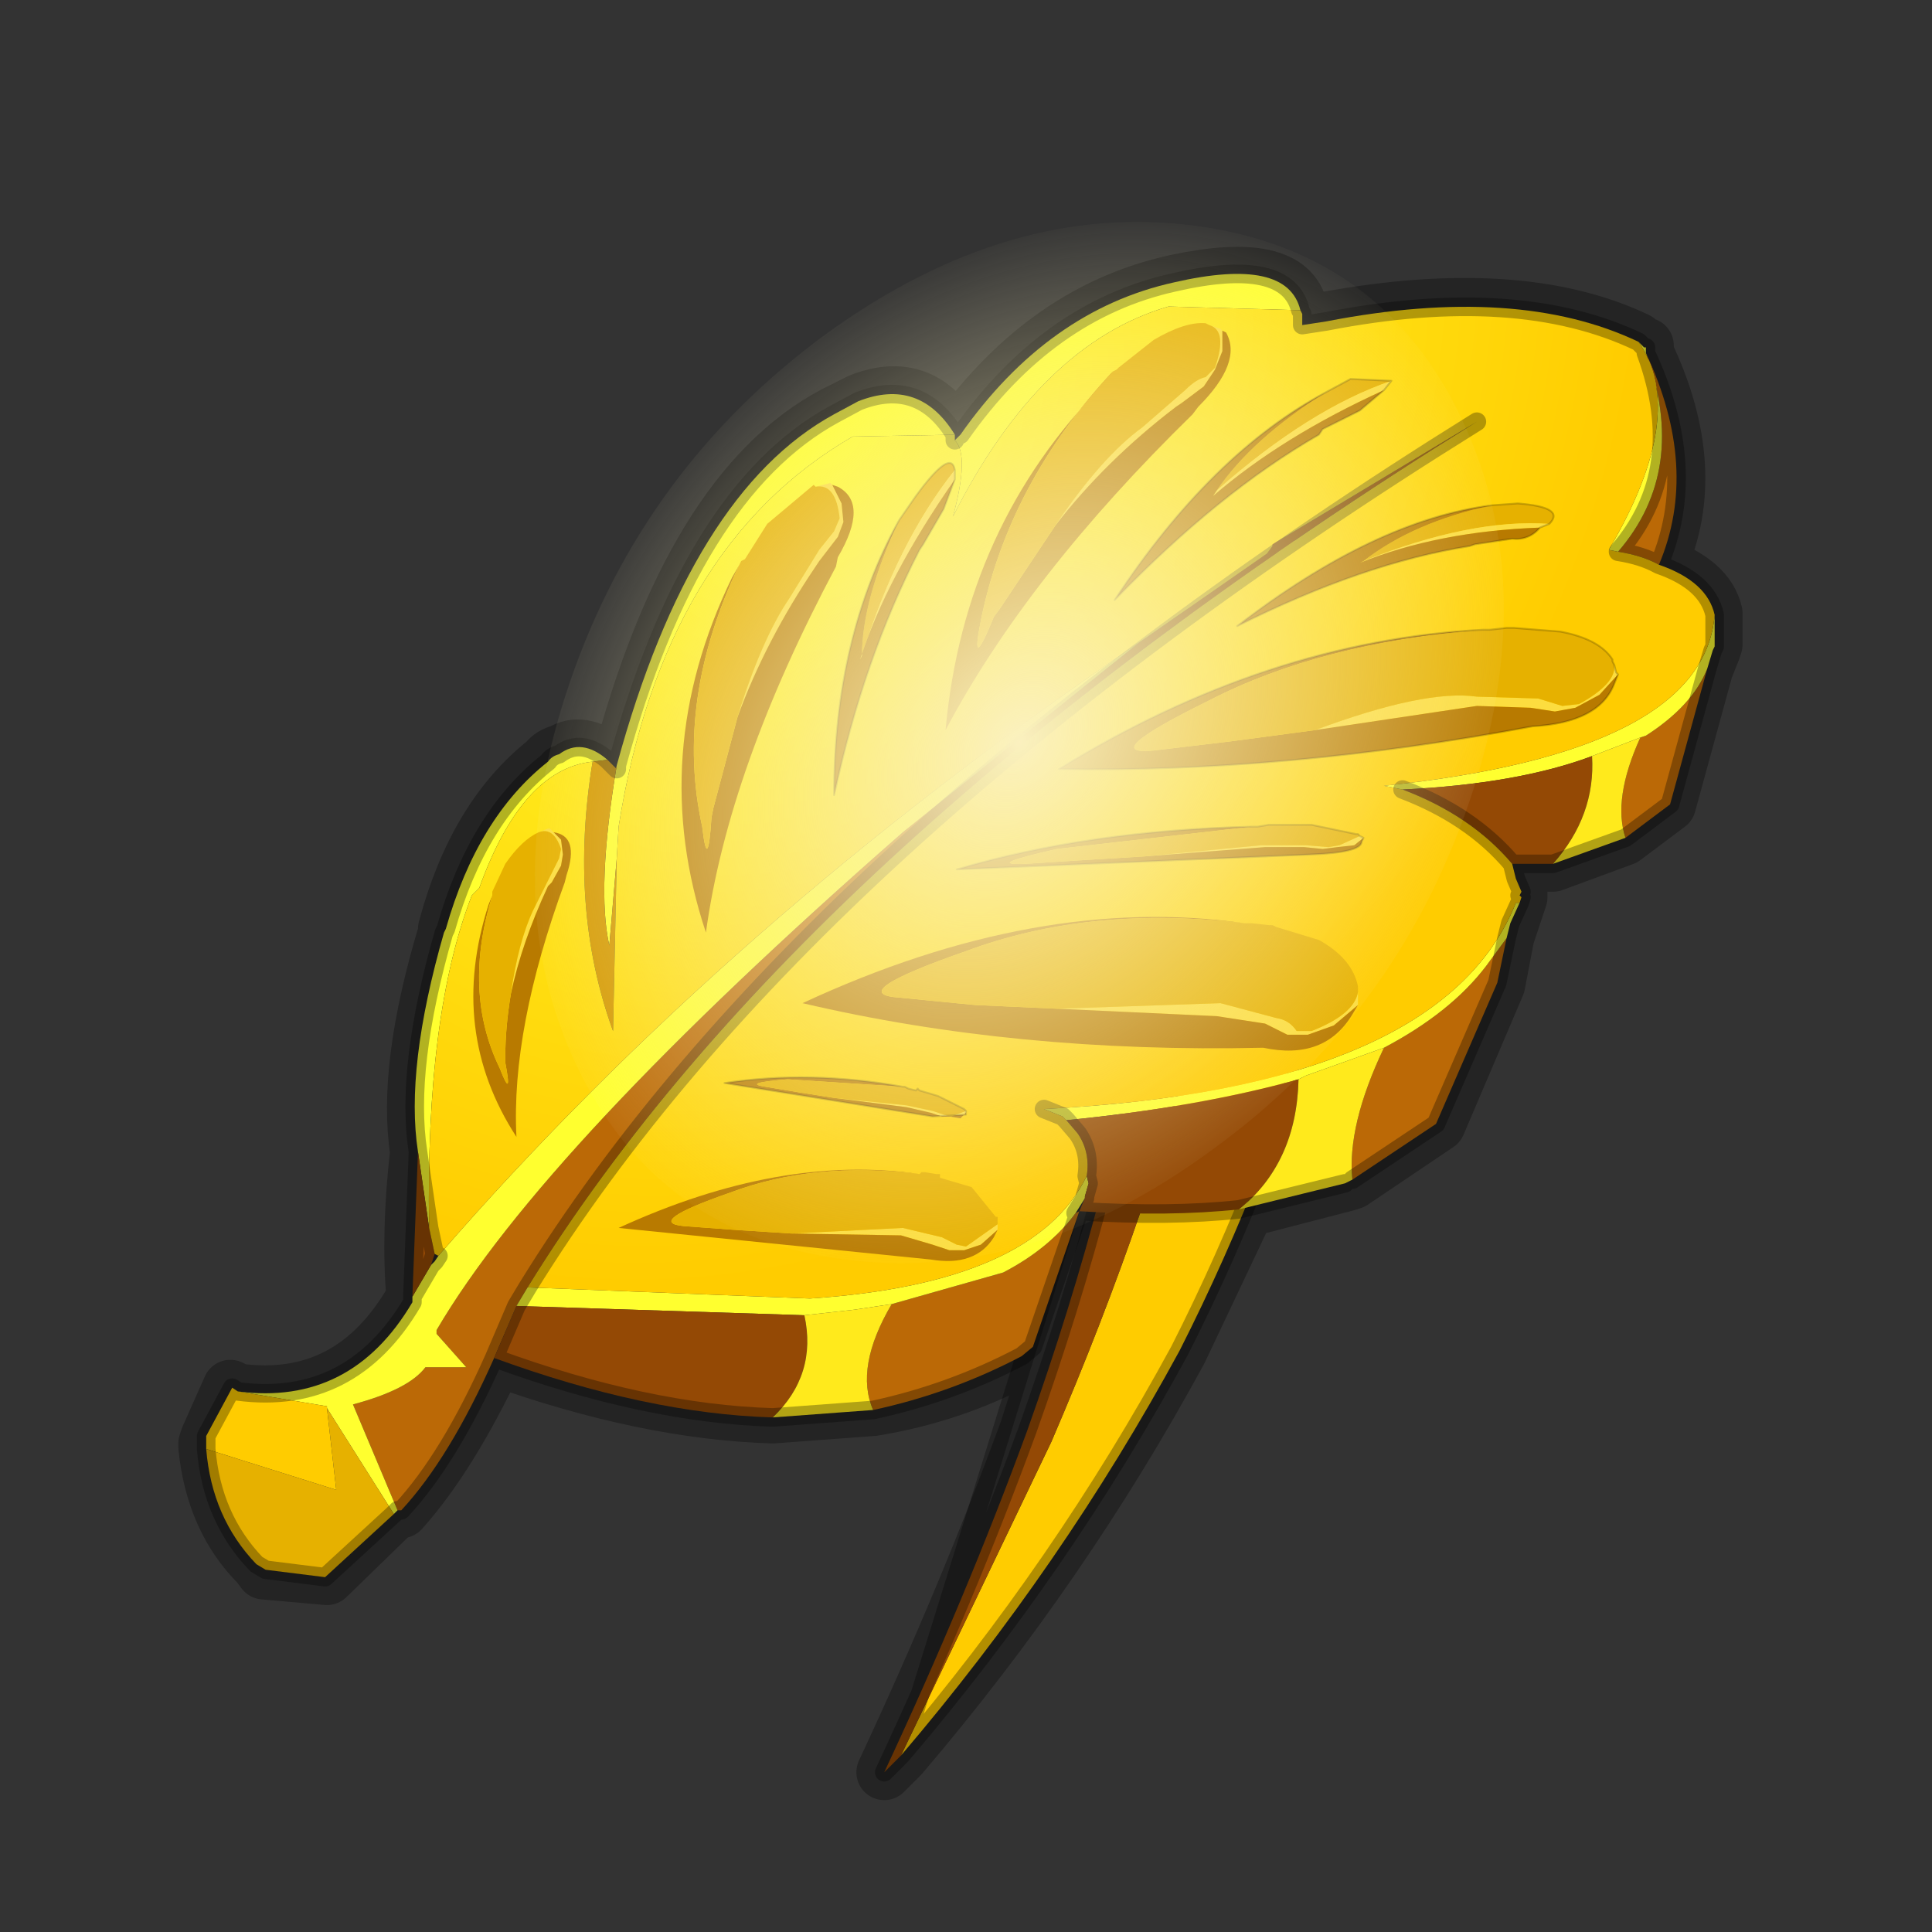 <?xml version="1.0" encoding="UTF-8" standalone="no"?>
<svg xmlns:xlink="http://www.w3.org/1999/xlink" height="520.0px" width="520.0px" xmlns="http://www.w3.org/2000/svg">
  <rect width="100%" height="100%" fill="#333333" stroke="none"/>
  <g transform="matrix(10.0, 0.0, 0.0, 10.0, 0.0, 0.0)">
    <use height="52.0" transform="matrix(1.0, 0.0, 0.0, 1.0, 0.0, 0.0)" width="52.0" xlink:href="#shape0"/>
    <use height="44.5" transform="matrix(0.564, 0.076, -0.214, 0.625, 20.1, 4.45)" width="42.9" xlink:href="#sprite0"/>
  </g>
  <defs>
    <g id="shape0" transform="matrix(1.0, 0.0, 0.0, 1.0, 0.0, 0.0)">
      <path d="M52.0 52.0 L0.0 52.0 0.0 0.0 52.0 0.0 52.0 52.0" fill="#43adca" fill-opacity="0.0" fill-rule="evenodd" stroke="none"/>
      <path d="M44.3 9.5 Q45.8 12.65 44.65 15.2 45.95 15.65 46.15 16.5 L46.15 17.35 46.1 17.5 45.9 18.0 44.9 21.65 43.7 22.55 41.8 23.25 40.7 23.25 40.8 23.65 40.9 24.0 40.9 24.1 40.9 24.15 40.85 24.3 40.65 24.9 40.55 25.2 40.3 26.5 38.7 30.25 36.4 31.8 36.25 31.85 33.55 32.55 31.75 36.35 Q28.6 42.15 24.25 47.25 L23.8 47.7 Q26.0 43.0 27.65 38.5 L29.5 32.7 29.05 32.65 27.8 36.2 27.5 36.55 Q25.65 37.55 23.5 37.9 L20.8 38.1 Q17.4 38.0 13.35 36.55 12.1 39.2 10.8 40.65 L10.65 40.65 10.55 40.75 8.8 42.45 7.1 42.3 6.95 42.1 Q5.75 40.9 5.55 38.95 L5.55 38.85 5.6 38.7 6.2 37.35 6.4 37.45 Q9.45 37.85 11.1 35.0 L11.15 34.9 Q11.0 33.2 11.25 31.0 10.9 28.75 12.0 25.1 L12.0 25.0 Q12.8 22.0 14.7 20.5 14.85 20.3 15.1 20.25 15.65 19.9 16.35 20.45 L16.6 20.7 16.65 20.65 Q18.6 13.2 22.45 11.15 L23.15 10.8 Q24.8 10.15 25.7 11.7 L25.75 11.85 25.8 11.65 Q28.2 8.35 31.65 7.6 34.7 6.95 35.0 8.35 L35.05 8.45 35.05 8.7 35.7 8.6 Q40.9 7.65 44.05 9.15 L44.25 9.3 44.3 9.3 44.3 9.5 M11.7 33.75 L11.8 33.8 11.7 34.0 11.6 34.1 11.7 33.95 11.7 33.75 M29.05 32.65 L28.95 32.65 29.2 32.25 29.05 32.65" fill="none" stroke="#000000" stroke-linecap="round" stroke-linejoin="round" stroke-opacity="0.302" stroke-width="1.5"/>
      <path d="M34.4 14.55 L37.85 14.6 Q36.7 26.6 31.75 36.35 28.6 42.15 24.25 47.25 L28.3 38.8 Q33.75 26.15 34.4 14.55" fill="#ffcc00" fill-rule="evenodd" stroke="none"/>
      <path d="M24.25 47.25 L23.8 47.7 Q26.0 43.0 27.65 38.5 32.3 25.45 31.65 13.85 L34.4 14.55 Q33.75 26.15 28.3 38.8 L24.25 47.25" fill="#944905" fill-rule="evenodd" stroke="none"/>
      <path d="M24.25 47.25 L23.8 47.7 Q26.0 43.0 27.65 38.5 32.3 25.45 31.65 13.85 L34.4 14.55 34.5 12.75 M34.4 14.55 L37.85 14.6 Q36.7 26.6 31.75 36.35 28.6 42.15 24.25 47.25 Z" fill="none" stroke="#000000" stroke-linecap="round" stroke-linejoin="round" stroke-opacity="0.302" stroke-width="0.5"/>
      <path d="M44.3 9.5 Q45.75 12.6 44.65 15.2 44.2 14.95 43.55 14.85 45.45 12.65 44.3 9.5 M45.95 18.0 L44.95 21.65 43.75 22.55 Q43.4 21.5 44.15 19.85 L44.3 19.8 Q45.55 19.0 45.95 18.0 M40.55 25.25 L40.3 26.45 38.65 30.25 36.4 31.75 Q36.25 30.3 37.25 28.2 39.05 27.25 40.0 26.0 L40.55 25.25 M29.05 32.6 L27.8 36.25 27.5 36.5 Q25.6 37.5 23.5 37.95 23.0 36.8 24.0 35.1 L27.0 34.25 Q28.25 33.6 28.95 32.65 L29.05 32.6 M13.3 36.55 Q12.1 39.25 10.8 40.65 L10.7 40.65 9.5 37.8 Q11.0 37.4 11.45 36.8 L12.55 36.8 11.75 35.9 11.75 35.8 Q14.65 30.85 24.3 22.4 L30.65 17.3 34.1 14.9 34.25 14.7 34.25 14.65 39.75 11.35 Q21.6 22.65 14.2 34.65 L13.9 35.15 13.3 36.55" fill="#bb6906" fill-rule="evenodd" stroke="none"/>
      <path d="M44.1 9.2 L44.25 9.35 44.3 9.35 44.3 9.5 Q45.45 12.65 43.55 14.85 L43.3 14.8 Q45.45 11.15 44.1 9.2 M46.15 16.55 L46.15 17.4 46.1 17.5 45.95 18.0 Q45.55 19.0 44.3 19.8 L44.15 19.85 42.85 20.35 Q40.85 21.1 37.75 21.25 L37.25 21.15 Q45.85 20.25 46.15 16.55 M40.9 24.3 L40.65 24.85 40.55 25.25 40.0 26.0 Q39.05 27.25 37.25 28.2 L35.15 28.95 34.95 29.05 Q32.25 29.8 28.7 30.15 L28.6 30.05 28.1 29.85 Q38.8 29.3 40.8 24.3 L40.9 24.3 M10.7 40.65 L10.6 40.75 8.8 37.9 8.8 37.85 6.4 37.45 Q9.45 37.85 11.1 35.05 L11.1 34.9 11.6 34.05 11.7 33.95 11.8 33.8 Q19.6 24.8 30.65 17.3 L24.3 22.4 Q14.65 30.85 11.75 35.8 L11.75 35.9 12.55 36.8 11.45 36.8 Q11.0 37.4 9.5 37.8 L10.7 40.65 M11.25 31.0 Q10.9 28.75 11.95 25.1 L12.0 25.0 Q12.85 22.0 14.75 20.5 14.85 20.35 15.05 20.3 15.65 19.85 16.35 20.45 L15.95 20.5 Q14.05 20.7 12.9 23.9 L12.7 24.1 Q11.45 27.3 11.55 33.05 L11.25 31.0 M16.6 20.6 Q18.6 13.25 22.45 11.15 L23.1 10.8 Q24.75 10.15 25.7 11.7 L22.95 11.75 Q17.85 14.7 16.65 22.25 L16.6 23.1 16.4 25.45 Q16.05 23.9 16.6 20.6 M25.7 11.85 L25.85 11.7 Q28.2 8.35 31.6 7.6 34.65 6.9 35.0 8.35 L31.45 8.25 Q28.0 9.25 25.65 13.9 26.1 12.25 25.7 11.85 M13.9 35.15 L14.2 34.65 21.8 34.95 Q27.85 34.55 29.25 31.65 L29.3 31.85 29.2 32.2 29.2 32.25 28.95 32.65 Q28.25 33.6 27.0 34.25 L24.0 35.1 23.0 35.25 21.65 35.4 13.9 35.15" fill="#ffff2f" fill-rule="evenodd" stroke="none"/>
      <path d="M41.8 23.25 L40.7 23.25 Q39.6 21.95 37.75 21.25 40.85 21.1 42.85 20.35 42.95 21.95 41.8 23.25 M33.35 32.55 Q31.5 32.75 29.05 32.6 L29.2 32.25 29.2 32.2 29.3 31.85 29.25 31.65 Q29.35 31.0 29.0 30.5 L28.7 30.15 Q32.25 29.8 34.95 29.05 34.9 31.3 33.35 32.55 M20.8 38.15 Q17.4 38.05 13.3 36.55 L13.9 35.15 21.65 35.4 Q22.0 37.0 20.8 38.15 M11.1 34.9 L11.25 31.0 11.55 33.05 11.7 33.75 11.65 33.9 11.6 34.05 11.1 34.9" fill="#944905" fill-rule="evenodd" stroke="none"/>
      <path d="M43.75 22.55 L41.8 23.25 Q42.95 21.95 42.85 20.35 L44.15 19.85 Q43.4 21.5 43.75 22.55 M36.4 31.75 L36.2 31.85 33.35 32.55 Q34.9 31.3 34.95 29.05 L35.15 28.95 37.25 28.2 Q36.25 30.3 36.4 31.75 M23.5 37.95 L20.8 38.15 Q22.0 37.0 21.65 35.4 L23.0 35.25 24.0 35.1 Q23.0 36.8 23.5 37.95" fill="#ffea1c" fill-rule="evenodd" stroke="none"/>
      <path d="M16.35 20.45 L16.6 20.7 16.6 20.6 Q16.05 23.9 16.4 25.45 L16.6 23.1 16.5 27.75 Q15.3 24.45 15.95 20.5 L16.35 20.45" fill="#d49800" fill-rule="evenodd" stroke="none"/>
      <path d="M5.55 39.0 L5.55 38.85 5.55 38.65 6.25 37.35 6.4 37.45 8.8 37.85 8.8 37.9 9.05 40.1 5.55 39.0" fill="#ffcc00" fill-rule="evenodd" stroke="none"/>
      <path d="M10.6 40.75 L8.75 42.45 7.15 42.25 6.9 42.1 Q5.7 40.85 5.55 39.0 L9.05 40.1 8.8 37.9 10.6 40.75" fill="#e6b100" fill-rule="evenodd" stroke="none"/>
      <path d="M44.65 15.2 Q45.95 15.65 46.15 16.55 45.85 20.25 37.25 21.15 L37.75 21.25 Q39.6 21.95 40.7 23.25 L40.8 23.65 40.95 24.0 40.9 24.1 40.95 24.15 40.9 24.3 40.8 24.3 Q38.8 29.3 28.1 29.85 L28.6 30.05 28.7 30.15 29.0 30.5 Q29.35 31.0 29.25 31.65 27.85 34.55 21.8 34.95 L14.2 34.65 Q21.6 22.65 39.75 11.35 L34.25 14.65 34.25 14.7 34.1 14.9 30.65 17.3 Q19.6 24.8 11.8 33.8 L11.7 33.75 11.55 33.05 Q11.45 27.3 12.7 24.1 L12.9 23.9 Q14.05 20.7 15.95 20.5 15.3 24.45 16.5 27.75 L16.6 23.1 16.65 22.25 Q17.85 14.7 22.95 11.75 L25.7 11.7 25.7 11.85 Q26.1 12.25 25.65 13.9 28.0 9.25 31.45 8.25 L35.0 8.35 35.05 8.45 35.05 8.75 35.7 8.65 Q40.85 7.65 44.1 9.2 45.45 11.15 43.3 14.8 L43.55 14.85 Q44.2 14.95 44.65 15.2" fill="url(#gradient0)" fill-rule="evenodd" stroke="none"/>
      <path d="M44.1 9.2 L44.25 9.35 44.3 9.35 44.3 9.5 Q45.75 12.6 44.65 15.2 45.95 15.65 46.15 16.55 L46.15 17.4 46.1 17.5 45.95 18.0 44.95 21.65 43.75 22.55 41.8 23.25 40.7 23.25 40.8 23.65 40.95 24.0 40.9 24.1 40.95 24.15 40.9 24.3 40.65 24.85 40.55 25.25 40.3 26.45 38.65 30.25 36.4 31.75 M36.2 31.85 L33.35 32.55 Q31.5 32.75 29.05 32.6 L27.8 36.25 27.5 36.5 Q25.6 37.5 23.5 37.95 L20.8 38.15 Q17.4 38.05 13.3 36.55 12.1 39.25 10.8 40.65 L10.7 40.65 10.6 40.75 8.75 42.45 7.15 42.25 6.9 42.1 Q5.7 40.85 5.55 39.0 L5.55 38.85 5.55 38.65 6.25 37.35 6.4 37.45 Q9.45 37.85 11.1 35.05 L11.1 34.9 11.25 31.0 Q10.9 28.75 11.95 25.1 L12.0 25.0 Q12.85 22.0 14.75 20.5 14.85 20.35 15.05 20.3 15.65 19.85 16.35 20.45 L16.6 20.7 16.6 20.6 Q18.6 13.25 22.45 11.15 L23.1 10.8 Q24.75 10.15 25.7 11.7 L25.7 11.85 M25.85 11.7 Q28.2 8.35 31.6 7.6 34.65 6.9 35.0 8.35 M35.05 8.45 L35.05 8.75 35.7 8.65 Q40.85 7.65 44.1 9.2 M43.55 14.85 Q45.45 12.65 44.3 9.5 M44.65 15.2 Q44.2 14.95 43.55 14.85 M11.55 33.05 L11.7 33.75 M14.2 34.65 L13.9 35.15 13.3 36.55 M28.95 32.65 L29.2 32.25 29.2 32.2 29.3 31.85 29.25 31.65 M14.2 34.65 Q21.6 22.65 39.75 11.35 M11.6 34.05 L11.7 33.95 11.8 33.8 M11.1 34.9 L11.6 34.05 11.65 33.9 11.7 33.75 M11.55 33.05 L11.25 31.0 M28.7 30.15 L29.0 30.5 Q29.35 31.0 29.25 31.65 M28.7 30.15 L28.6 30.05 28.1 29.85 M29.2 32.25 L29.05 32.6 M40.7 23.25 Q39.6 21.95 37.75 21.25" fill="none" stroke="#000000" stroke-linecap="round" stroke-linejoin="round" stroke-opacity="0.302" stroke-width="0.5"/>
      <path d="M25.7 12.65 Q24.15 14.6 23.2 17.65 23.2 16.15 24.2 14.0 L24.65 13.35 Q25.6 12.05 25.7 12.65" fill="#e6b100" fill-rule="evenodd" stroke="none"/>
      <path d="M25.7 12.65 L25.7 12.9 Q23.85 15.55 23.15 17.75 L23.2 17.65 Q24.15 14.6 25.7 12.65" fill="#fcdd3f" fill-rule="evenodd" stroke="none"/>
      <path d="M23.2 17.65 L23.15 17.75 Q23.85 15.55 25.7 12.9 L25.4 13.7 24.85 14.65 24.75 14.8 Q23.25 17.7 22.45 21.4 22.45 17.15 24.2 14.0 23.2 16.15 23.2 17.65" fill="#b87a00" fill-rule="evenodd" stroke="none"/>
      <path d="M25.7 12.9 L25.7 12.65 M25.7 12.9 L25.4 13.7 24.85 14.65 24.75 14.8 Q23.25 17.7 22.45 21.4 22.45 17.15 24.2 14.0 L24.65 13.35 Q25.6 12.05 25.7 12.65" fill="none" stroke="#000000" stroke-linecap="round" stroke-linejoin="round" stroke-opacity="0.2" stroke-width="0.05"/>
      <path d="M22.4 13.05 L22.65 13.55 22.7 14.05 22.55 14.45 22.05 15.1 21.95 15.25 Q20.6 17.25 19.85 19.3 20.5 17.2 21.25 16.1 L22.05 14.8 22.45 14.3 22.6 13.95 Q22.5 13.0 21.95 13.1 L22.35 13.0 22.4 13.05" fill="#fcdd3f" fill-rule="evenodd" stroke="none"/>
      <path d="M19.85 19.3 Q20.6 17.25 21.95 15.25 L22.05 15.1 22.55 14.45 22.7 14.05 22.65 13.55 22.4 13.05 22.55 13.1 Q23.4 13.55 22.55 15.0 L22.5 15.25 Q19.6 20.7 19.0 25.1 17.4 20.3 19.7 15.55 L19.9 15.2 Q18.15 18.85 18.9 22.25 19.05 23.55 19.15 22.0 L19.2 21.75 19.85 19.3" fill="#b87a00" fill-rule="evenodd" stroke="none"/>
      <path d="M21.95 13.1 Q22.5 13.0 22.6 13.95 L22.45 14.3 22.05 14.8 21.25 16.1 Q20.5 17.2 19.85 19.3 L19.2 21.75 19.15 22.0 Q19.05 23.55 18.9 22.25 18.15 18.85 19.9 15.2 L19.95 15.1 20.05 15.05 20.65 14.1 21.9 13.05 21.95 13.1" fill="#e6b100" fill-rule="evenodd" stroke="none"/>
      <path d="M32.55 8.75 L32.85 8.85 32.9 8.9 32.9 9.45 32.7 9.95 32.4 10.4 31.8 10.85 31.65 10.95 Q29.75 12.4 28.4 14.15 29.65 12.3 30.75 11.5 L31.9 10.5 Q32.2 10.2 32.45 10.15 L32.7 9.9 Q33.05 8.9 32.55 8.75" fill="#fcdd3f" fill-rule="evenodd" stroke="none"/>
      <path d="M32.9 8.9 L33.0 8.95 Q33.45 9.75 32.25 10.95 L32.1 11.15 Q27.65 15.5 25.45 19.65 25.95 14.15 29.7 10.35 L29.95 10.0 Q27.15 13.0 26.4 16.7 26.1 18.2 26.75 16.6 L26.9 16.4 28.4 14.15 Q29.75 12.4 31.65 10.95 L31.8 10.85 32.4 10.4 32.7 9.95 32.9 9.45 32.9 8.9" fill="#b87a00" fill-rule="evenodd" stroke="none"/>
      <path d="M29.95 10.0 L30.05 9.95 30.1 9.9 31.05 9.15 Q31.9 8.65 32.45 8.7 L32.55 8.75 Q33.05 8.9 32.7 9.9 L32.45 10.15 Q32.2 10.2 31.9 10.5 L30.75 11.5 Q29.65 12.3 28.4 14.15 L26.9 16.4 26.75 16.6 Q26.1 18.2 26.4 16.7 27.15 13.0 29.95 10.0" fill="#e6b100" fill-rule="evenodd" stroke="none"/>
      <path d="M14.8 22.3 L15.1 22.6 15.15 23.0 15.1 23.3 14.85 23.75 14.75 23.85 Q14.05 25.35 13.75 26.75 13.95 25.35 14.35 24.5 L14.85 23.5 15.05 23.1 15.1 22.85 Q14.9 22.25 14.5 22.4 L14.75 22.3 14.8 22.3" fill="#fcdd3f" fill-rule="evenodd" stroke="none"/>
      <path d="M13.75 26.75 Q14.05 25.35 14.75 23.85 L14.85 23.75 15.1 23.3 15.15 23.0 15.1 22.6 14.8 22.3 14.9 22.4 Q15.6 22.5 15.25 23.55 L15.2 23.75 Q13.75 27.7 13.9 30.6 12.05 27.75 13.15 24.35 L13.25 24.1 Q12.45 26.7 13.45 28.75 13.8 29.65 13.6 28.6 L13.6 28.45 Q13.6 27.65 13.75 26.75" fill="#b87a00" fill-rule="evenodd" stroke="none"/>
      <path d="M14.5 22.4 Q14.9 22.25 15.1 22.85 L15.05 23.1 14.85 23.5 14.35 24.5 Q13.95 25.35 13.75 26.75 13.6 27.65 13.6 28.45 L13.6 28.6 Q13.8 29.65 13.45 28.75 12.45 26.7 13.25 24.1 L13.25 24.05 13.25 24.0 13.6 23.25 Q14.05 22.6 14.5 22.4" fill="#e6b100" fill-rule="evenodd" stroke="none"/>
      <path d="M32.75 13.2 Q33.7 11.8 35.7 10.55 L36.35 10.2 37.45 10.25 Q35.25 11.0 32.75 13.2" fill="#e6b100" fill-rule="evenodd" stroke="none"/>
      <path d="M37.25 10.5 Q34.5 11.75 32.65 13.35 L32.75 13.2 Q35.25 11.0 37.45 10.25 L37.25 10.5" fill="#fcdd3f" fill-rule="evenodd" stroke="none"/>
      <path d="M37.25 10.5 L36.6 11.05 35.6 11.55 35.5 11.7 Q32.8 13.25 30.0 16.15 32.6 12.2 35.7 10.55 33.7 11.8 32.75 13.2 L32.65 13.35 Q34.5 11.75 37.25 10.5" fill="#b87a00" fill-rule="evenodd" stroke="none"/>
      <path d="M35.7 10.55 Q32.6 12.2 30.0 16.15 32.8 13.25 35.5 11.7 L35.6 11.55 36.6 11.05 37.25 10.5 M35.7 10.55 L36.35 10.2 37.45 10.25 37.25 10.5" fill="none" stroke="#000000" stroke-linecap="round" stroke-linejoin="round" stroke-opacity="0.2" stroke-width="0.05"/>
      <path d="M43.45 17.9 L43.5 18.1 43.55 18.15 43.05 18.7 42.4 19.05 41.85 19.15 41.2 19.05 39.75 19.0 35.4 19.65 Q38.35 18.55 39.75 18.75 L41.4 18.8 42.05 19.0 42.5 18.95 Q43.5 18.4 43.45 17.9" fill="#fcdd3f" fill-rule="evenodd" stroke="none"/>
      <path d="M43.55 18.15 L43.45 18.4 Q43.05 19.45 41.25 19.55 34.6 20.8 28.5 20.7 34.1 17.25 39.9 16.95 35.55 17.3 32.55 18.85 29.5 20.35 31.05 20.2 L33.15 19.95 35.4 19.65 39.75 19.0 41.2 19.05 41.85 19.15 42.4 19.05 43.05 18.7 43.55 18.15" fill="#b87a00" fill-rule="evenodd" stroke="none"/>
      <path d="M39.9 16.95 L39.95 16.95 40.05 16.95 40.1 16.95 40.55 16.9 40.65 16.9 40.75 16.9 42.0 17.0 Q43.05 17.2 43.4 17.75 L43.4 17.8 43.45 17.9 Q43.5 18.4 42.5 18.95 L42.05 19.0 41.4 18.8 39.75 18.75 Q38.35 18.55 35.4 19.65 L33.15 19.95 31.05 20.2 Q29.5 20.35 32.55 18.85 35.55 17.3 39.9 16.95" fill="#e6b100" fill-rule="evenodd" stroke="none"/>
      <path d="M39.9 16.95 L39.95 16.95 40.05 16.95 40.1 16.95 40.55 16.9 40.65 16.9 40.75 16.9 42.0 17.0 Q43.05 17.2 43.4 17.75 L43.4 17.8 43.45 17.9 43.5 18.1 43.55 18.15 43.45 18.4 Q43.05 19.45 41.25 19.55 34.6 20.8 28.5 20.7 34.1 17.25 39.9 16.95 Z" fill="none" stroke="#000000" stroke-linecap="round" stroke-linejoin="round" stroke-opacity="0.2" stroke-width="0.05"/>
      <path d="M40.15 13.6 L40.85 13.55 Q42.15 13.65 41.7 14.1 39.6 13.95 36.7 15.1 38.05 14.05 40.15 13.6" fill="#e6b100" fill-rule="evenodd" stroke="none"/>
      <path d="M36.7 15.1 Q39.6 13.95 41.7 14.1 L41.45 14.2 Q38.7 14.3 36.6 15.15 L36.7 15.1" fill="#fcdd3f" fill-rule="evenodd" stroke="none"/>
      <path d="M40.15 13.6 Q38.05 14.05 36.7 15.1 L36.6 15.15 Q38.7 14.3 41.45 14.2 41.15 14.55 40.7 14.5 L39.7 14.65 39.55 14.7 Q36.7 15.15 33.3 16.85 37.0 14.0 40.15 13.6" fill="#b87a00" fill-rule="evenodd" stroke="none"/>
      <path d="M41.7 14.1 Q42.15 13.65 40.85 13.55 L40.15 13.6 M41.7 14.1 L41.45 14.2 Q41.15 14.55 40.7 14.5 L39.7 14.65 39.55 14.7 Q36.7 15.15 33.3 16.85 37.0 14.0 40.15 13.6" fill="none" stroke="#000000" stroke-linecap="round" stroke-linejoin="round" stroke-opacity="0.2" stroke-width="0.05"/>
      <path d="M36.55 26.7 L36.55 26.95 36.55 27.05 35.9 27.6 35.2 27.85 34.65 27.85 34.05 27.55 32.75 27.35 28.45 27.15 32.85 27.0 34.35 27.4 Q34.7 27.45 34.9 27.75 L35.3 27.75 Q36.45 27.3 36.55 26.7" fill="#fcdd3f" fill-rule="evenodd" stroke="none"/>
      <path d="M36.55 27.05 L36.4 27.3 Q35.65 28.55 34.0 28.2 27.35 28.35 21.6 27.0 27.95 24.05 33.5 24.85 29.35 24.35 26.0 25.6 22.7 26.75 24.2 26.85 L26.25 27.05 28.45 27.15 32.75 27.35 34.05 27.55 34.65 27.85 35.2 27.85 35.9 27.6 36.55 27.05" fill="#b87a00" fill-rule="evenodd" stroke="none"/>
      <path d="M33.5 24.85 L33.55 24.85 33.65 24.85 33.7 24.85 34.15 24.9 34.25 24.9 34.35 24.95 35.5 25.3 Q36.4 25.8 36.55 26.55 L36.55 26.7 Q36.45 27.3 35.3 27.75 L34.9 27.75 Q34.7 27.45 34.35 27.4 L32.85 27.0 28.45 27.15 26.25 27.05 24.2 26.85 Q22.7 26.75 26.0 25.6 29.35 24.35 33.5 24.85" fill="#e6b100" fill-rule="evenodd" stroke="none"/>
      <path d="M36.6 22.5 L36.7 22.55 36.45 22.75 36.0 22.8 35.6 22.85 35.1 22.8 34.05 22.8 30.8 23.05 33.95 22.75 35.15 22.75 35.75 22.8 36.05 22.75 36.6 22.5" fill="#fcdd3f" fill-rule="evenodd" stroke="none"/>
      <path d="M36.7 22.55 L36.65 22.65 Q36.65 22.95 35.25 23.0 L25.75 23.4 Q29.3 22.35 33.7 22.25 L28.45 22.85 Q26.45 23.3 27.6 23.25 L29.15 23.15 30.8 23.05 34.05 22.8 35.1 22.8 35.6 22.85 36.0 22.8 36.45 22.75 36.7 22.55" fill="#b87a00" fill-rule="evenodd" stroke="none"/>
      <path d="M33.7 22.25 L33.75 22.25 33.85 22.25 34.15 22.2 34.25 22.2 34.35 22.2 35.3 22.2 36.5 22.45 36.55 22.45 36.6 22.5 36.05 22.75 35.75 22.8 35.15 22.75 33.95 22.75 30.8 23.05 29.15 23.15 27.6 23.25 Q26.45 23.3 28.45 22.85 L33.7 22.25" fill="#e6b100" fill-rule="evenodd" stroke="none"/>
      <path d="M33.7 22.25 L33.75 22.25 33.85 22.25 34.15 22.2 34.25 22.2 34.35 22.2 35.3 22.2 36.5 22.45 36.55 22.45 36.6 22.5 36.7 22.55 36.65 22.65 Q36.65 22.95 35.25 23.0 L25.75 23.4 Q29.3 22.35 33.7 22.25 Z" fill="none" stroke="#000000" stroke-linecap="round" stroke-linejoin="round" stroke-opacity="0.2" stroke-width="0.05"/>
      <path d="M21.3 33.2 L24.3 33.05 25.35 33.3 25.75 33.5 26.0 33.55 26.85 32.95 26.85 33.05 26.85 33.1 26.4 33.5 25.95 33.65 25.55 33.65 25.1 33.5 24.25 33.25 21.3 33.2" fill="#fcdd3f" fill-rule="evenodd" stroke="none"/>
      <path d="M24.75 31.6 Q21.9 31.25 19.65 32.1 17.35 32.9 18.4 33.0 L19.75 33.1 21.3 33.2 24.25 33.25 25.1 33.5 25.55 33.65 25.95 33.65 26.4 33.5 26.85 33.1 26.75 33.3 Q26.25 34.1 25.05 33.9 L16.65 33.05 Q21.0 31.05 24.75 31.6" fill="#b87a00" fill-rule="evenodd" stroke="none"/>
      <path d="M21.3 33.2 L19.75 33.1 18.4 33.0 Q17.35 32.9 19.65 32.1 21.9 31.25 24.75 31.6 L24.8 31.55 24.9 31.55 25.2 31.6 25.3 31.6 25.3 31.7 26.15 31.95 26.8 32.75 26.85 32.75 26.85 32.9 26.85 32.95 26.0 33.55 25.75 33.5 25.35 33.3 24.3 33.05 21.3 33.2" fill="#e6b100" fill-rule="evenodd" stroke="none"/>
      <path d="M26.0 29.9 L26.0 29.95 25.85 30.1 25.55 30.05 25.35 30.05 25.05 29.95 24.4 29.8 22.45 29.55 24.4 29.75 25.1 29.9 25.4 30.0 25.6 30.05 26.0 29.9" fill="#fcdd3f" fill-rule="evenodd" stroke="none"/>
      <path d="M26.0 29.95 L26.0 30.0 25.1 30.05 19.5 29.15 Q21.8 28.8 24.3 29.25 L21.2 29.05 Q19.95 29.15 20.6 29.25 L21.5 29.4 22.45 29.55 24.4 29.8 25.05 29.95 25.35 30.05 25.55 30.05 25.85 30.1 26.0 29.95" fill="#b87a00" fill-rule="evenodd" stroke="none"/>
      <path d="M24.3 29.25 L24.35 29.25 24.45 29.3 24.65 29.35 24.7 29.3 24.75 29.35 25.25 29.5 25.95 29.85 26.0 29.9 25.6 30.05 25.4 30.0 25.1 29.9 24.4 29.75 22.45 29.55 21.5 29.4 20.6 29.25 Q19.95 29.15 21.2 29.05 L24.3 29.25" fill="#e6b100" fill-rule="evenodd" stroke="none"/>
      <path d="M24.3 29.25 L24.35 29.25 24.45 29.3 24.65 29.35 24.7 29.3 24.75 29.35 25.25 29.5 25.95 29.85 26.0 29.9 26.0 29.95 26.0 30.0 25.1 30.05 19.5 29.15 Q21.8 28.8 24.3 29.25 Z" fill="none" stroke="#000000" stroke-linecap="round" stroke-linejoin="round" stroke-opacity="0.2" stroke-width="0.05"/>
    </g>
    <radialGradient cx="0" cy="0" gradientTransform="matrix(0.025, 0.004, -0.01, 0.028, 22.25, 11.5)" gradientUnits="userSpaceOnUse" id="gradient0" r="819.2" spreadMethod="pad">
      <stop offset="0.0" stop-color="#ffff2f"/>
      <stop offset="1.0" stop-color="#ffcc00"/>
    </radialGradient>
    <g id="sprite0" transform="matrix(1.0, 0.0, 0.0, 1.0, 0.0, 0.0)">
      <use height="44.5" transform="matrix(1.0, 0.0, 0.0, 1.0, 0.0, 0.0)" width="42.9" xlink:href="#shape1"/>
    </g>
    <g id="shape1" transform="matrix(1.0, 0.0, 0.0, 1.0, 0.0, 0.0)">
      <path d="M21.45 44.5 Q12.55 44.5 6.25 37.95 0.0 31.45 0.0 22.25 0.0 13.05 6.25 6.5 12.55 0.0 21.45 0.0 30.35 0.0 36.6 6.5 42.9 13.05 42.9 22.25 42.9 31.45 36.6 37.95 30.35 44.5 21.45 44.5" fill="url(#gradient1)" fill-rule="evenodd" stroke="none"/>
    </g>
    <radialGradient cx="0" cy="0" gradientTransform="matrix(0.028, 0.0, 0.0, 0.028, 21.45, 22.25)" gradientUnits="userSpaceOnUse" id="gradient1" r="819.2" spreadMethod="pad">
      <stop offset="0.0" stop-color="#fbf1bf"/>
      <stop offset="1.0" stop-color="#faf0be" stop-opacity="0.0"/>
    </radialGradient>
  </defs>
</svg>
